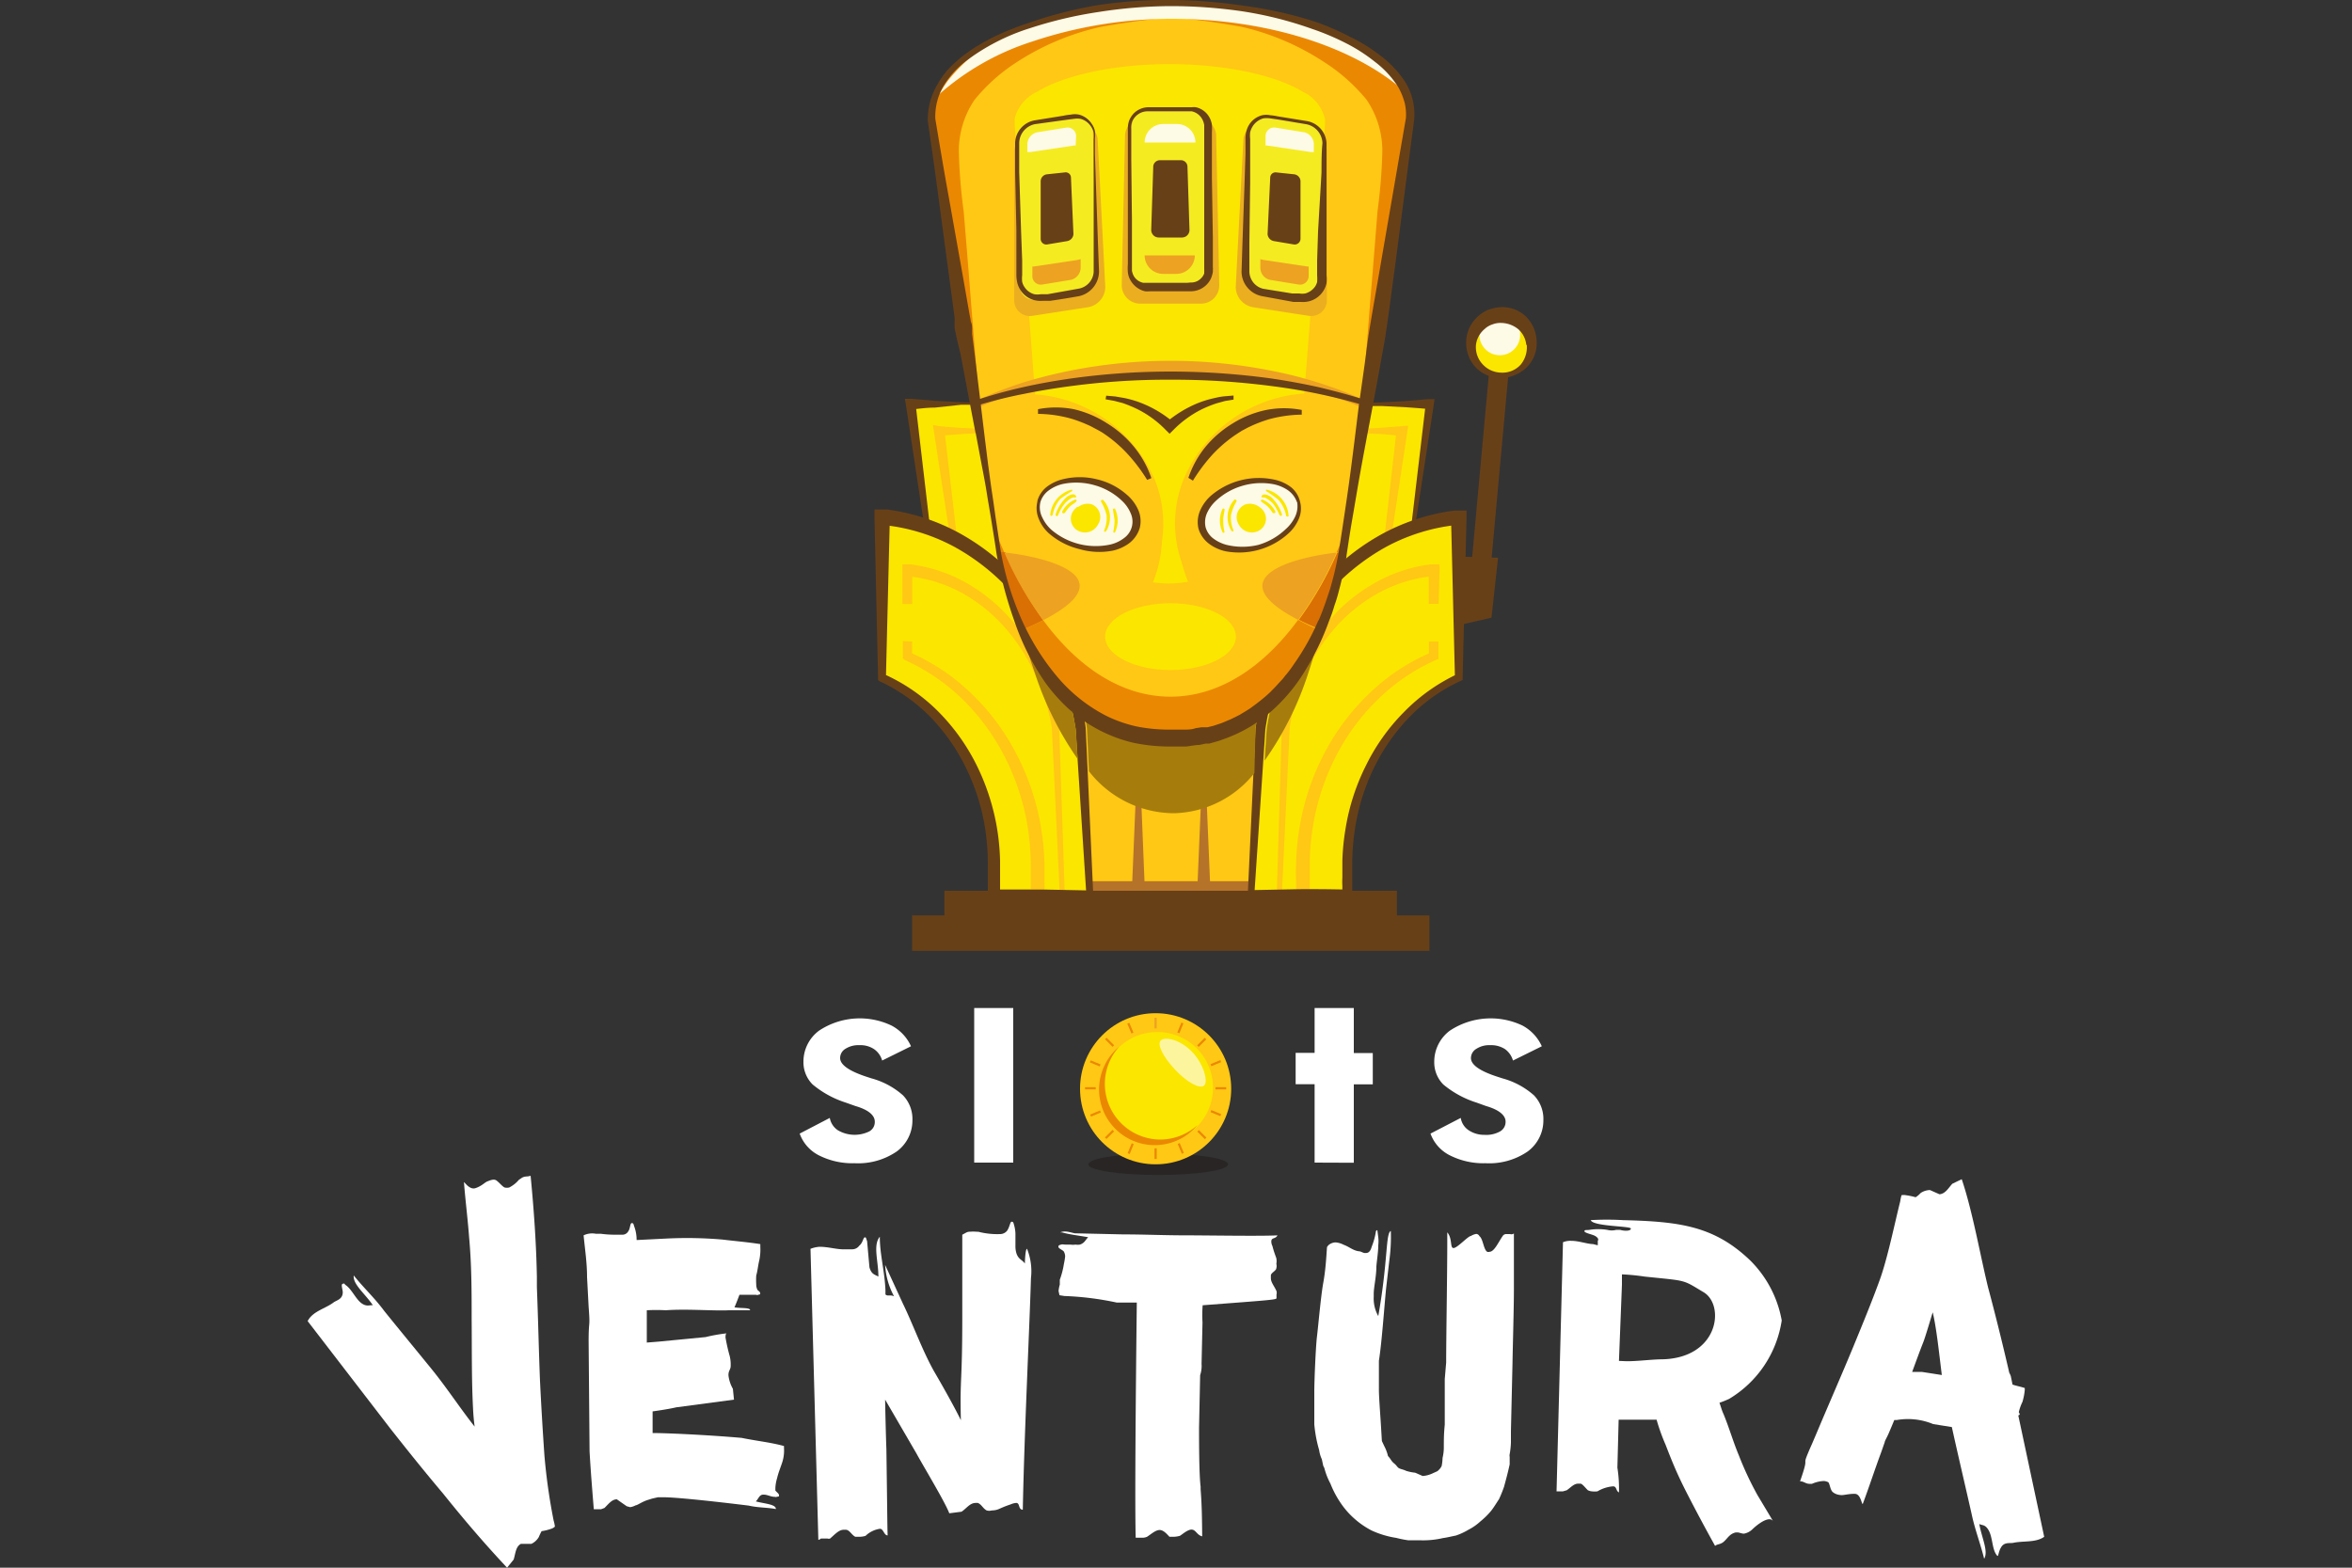 <svg xmlns="http://www.w3.org/2000/svg" viewBox="0 0 150 100"><rect x="0" y="0" width="150" height="100" fill="#333333" stroke="none"/><g id="Logo_Desktop"><g id="name"><path d="M33.84,75c.21,2.18.36,4.3.4,6.44l0,.67c.08,2,.12,4,.2,6,.08,1.59.17,3.14.28,4.72A37.59,37.59,0,0,0,35.31,97a2.36,2.36,0,0,1,.08.38.61.61,0,0,1-.24.14,3.2,3.2,0,0,1-.61.15,4.1,4.1,0,0,0-.18.38,1.1,1.1,0,0,1-.47.43l-.67,0c-.33.18-.34.6-.46,1l-.42.52c-1.45-1.54-2.81-3.14-4.1-4.75-1.15-1.36-2.28-2.77-3.35-4.13l-5.27-6.85c.33-.64,1.14-.79,1.68-1.21.21-.13.55-.2.56-.62,0-.2-.14-.51,0-.55s.08,0,.18.08c.38.25.65.89,1,1.15s.54.11.74.14c-.5-.74-1.29-1.34-1.22-1.9.63.79,1.33,1.43,1.95,2.27,1,1.24,2,2.45,3,3.68S29.3,89.77,30.27,91c-.05-.39-.08-.72-.1-1.12-.1-1.93-.07-3.79-.09-5.71,0-1.76,0-3.47-.16-5.22-.09-1.21-.24-2.36-.33-3.53,0-.09.33.5.73.37s.6-.37.76-.43.41-.18.58-.06.39.4.53.45a.64.64,0,0,0,.28,0,1.92,1.92,0,0,0,.62-.49l.15-.1C33.46,75,33.61,75.08,33.84,75Z" style="fill:#fff"/><path d="M50,92.24v.14a2.45,2.45,0,0,1-.1.86c-.12.38-.25.66-.34,1.05a2.56,2.56,0,0,0-.11.62l0,.17c.11.13.22.19.23.29s0,.08-.14.11-.07,0-.14,0c-.25,0-.47-.15-.73-.14s-.3.29-.47.43c.54.15,1.3.18,1.28.49-.58-.11-1.12-.08-1.73-.22-2.85-.35-4.94-.55-5.48-.53l-.32,0-.35.08-.29.09c-.38.12-.66.34-.77.34a1.12,1.12,0,0,1-.35.12l-.22-.06-.63-.44c-.32,0-.52.29-.79.55l-.21.08-.29,0c-.07,0-.15,0-.18,0-.1-1.23-.2-2.46-.27-3.69l-.06-7c0-1.51.11-.76,0-2.23l-.1-1.88c0-.93-.13-1.74-.22-2.67A1.26,1.26,0,0,1,38,78.7h.32a6.67,6.67,0,0,0,.86.06h.54a.43.43,0,0,0,.35-.22c.13-.18.11-.52.22-.52s.11.06.15.19a2.48,2.48,0,0,1,.16.89l2-.1a26.32,26.32,0,0,1,3.48.07c.82.1,1.58.16,2.41.29v.18a3.27,3.27,0,0,1-.06.82c-.09.38-.11.69-.2,1a4.45,4.45,0,0,0,0,.58.68.68,0,0,0,.05.27c0,.1.19.16.2.27s0,.07-.11.11-.1,0-.21,0h-1s-.23.62-.32.8c.41.08,1,0,1,.19H46.46c-.86.05-2.68-.1-4,0a10.62,10.62,0,0,0-1.21,0l0,2.06.75-.06L45,85.29a10.33,10.33,0,0,1,1.36-.24c-.07,0-.09.1-.09.27a11.5,11.5,0,0,0,.27,1.19,2.32,2.32,0,0,1,.06.44v.18c0,.24-.16.31-.14.62a2.26,2.26,0,0,0,.28.84l.07.69-3.68.49c-.54.13-1.51.26-1.51.26v.29l0,1.09c.82,0,3.38.11,5.68.31C48.27,91.92,49.13,92,50,92.24ZM46.43,85h0Z" style="fill:#fff"/><path d="M65.5,79.66a3.83,3.83,0,0,1,.25,1.87c-.09,3.12-.43,10-.52,14.77-.31,0-.16-.44-.43-.43a1.05,1.05,0,0,0-.34.09c-.81.27-.74.37-1.22.39a.59.59,0,0,1-.31,0c-.24-.12-.33-.39-.57-.48h-.14c-.37,0-.6.37-.9.56l-.78.1c-.24-.67-1.65-3-2.09-3.81l-2-3.44c0,.41.06,2.74.08,3.15.05,3.49.06,5.07.08,5.51-.24,0-.26-.43-.5-.42a1.67,1.67,0,0,0-.91.45,1.43,1.43,0,0,1-.41.06c-.1,0-.2,0-.24,0-.24-.12-.36-.43-.6-.45l-.14,0c-.31,0-.57.3-.87.56a.27.27,0,0,1-.17,0l-.37,0c-.11,0-.07.07-.21.08l-.5-18.56a1.91,1.91,0,0,1,.58-.13c.58,0,1.14.19,1.65.16l.45,0a.55.55,0,0,0,.43-.23c.23-.18.25-.52.35-.53s.08.07.15.24l.15,1.67c.12.44.33.46.57.59,0-1-.36-2,.09-2.54,0,1.13.31,2.18.36,3.41l0,.27c.14.14.31,0,.55.12a4.73,4.73,0,0,1-.57-2l1.14,2.48c.64,1.31,1.24,3,2,4.34.45.77,1.23,2.14,1.69,3.08-.07-2.92.1-2.2.09-7,0-1.61,0-3.19,0-4.83.24-.12.3-.19.47-.19a2.84,2.84,0,0,1,.45,0l.1,0a4.8,4.8,0,0,0,1.38.15.57.57,0,0,0,.47-.23c.16-.25.18-.56.28-.56s.11.06.15.2a2.42,2.42,0,0,1,.09.54v.79a1.56,1.56,0,0,0,.05.44c.12.44.4.46.55.7C65.38,80,65.43,79.66,65.5,79.66Z" style="fill:#fff"/><path d="M76.69,84.36,76.63,87a1.85,1.85,0,0,1-.09.72l-.07,3.35c0,.79,0,3,.1,3.76V95c.08,1,.09,1.89.1,3-.34-.08-.4-.42-.67-.43s-.66.36-.76.4a1.7,1.7,0,0,1-.42.06c-.1,0-.2,0-.23,0s-.3-.39-.58-.43-.59.26-.86.43a.77.77,0,0,1-.28.06h-.2c-.11,0-.21,0-.24,0-.06-2,0-9,.07-15l-1.27,0a19.1,19.1,0,0,0-3.35-.42l-.31-.05-.06-.27a2.21,2.21,0,0,1,.08-.41l0-.17v-.14a5.27,5.27,0,0,0,.26-1,4.57,4.57,0,0,0,.08-.48.63.63,0,0,0-.1-.34c-.13-.11-.33-.18-.33-.28s.07-.11.17-.14.17,0,.28,0l.31,0a1.14,1.14,0,0,0,.34,0,.74.74,0,0,0,.27,0c.31-.1.35-.3.53-.47-.69-.12-1.13-.16-1.68-.31l-.1,0c.31-.13.62,0,.93.06l3.08.07c1.34,0,2.61.06,4,.06s4.78.06,5.84,0c-.11.24-.38.13-.39.37a.62.62,0,0,0,.07.31c.09.38.25.76.25.79a1,1,0,0,1,0,.35.53.53,0,0,1,0,.27c0,.17-.35.3-.35.47v.17c0,.28.23.52.36.83a.39.39,0,0,1,0,.21v.24c0,.1-.53.13-4.71.45A8.56,8.56,0,0,0,76.69,84.36Z" style="fill:#fff"/><path d="M96.55,78.68l0,3.56c0,1.2-.07,3.54-.09,4.73l-.1,4.32,0,.72a5.18,5.18,0,0,1-.08.75.41.41,0,0,0,0,.17v.48c-.11.51-.22.92-.36,1.43a8.13,8.13,0,0,1-.32.79c-.18.27-.32.51-.5.74a4.91,4.91,0,0,1-.69.68,3.41,3.41,0,0,1-.76.53,4.09,4.09,0,0,1-.8.37c-.31.06-.58.13-.82.16a5.56,5.56,0,0,1-1.51.14h-.21l-.17,0h-.34a6.63,6.63,0,0,1-.75-.15,5.93,5.93,0,0,1-1.57-.47,5.38,5.38,0,0,1-1.15-.8,5.28,5.28,0,0,1-.91-1.08,6.09,6.09,0,0,1-.57-1.11,4.35,4.35,0,0,1-.39-1l-.07-.14-.09-.42a2,2,0,0,1-.17-.58,8.47,8.47,0,0,1-.31-1.65l0-2.09c0-.65.09-2.85.17-3.5s.25-2.6.4-3.42.19-1.57.24-2.29l.07-.1a.71.71,0,0,1,.48-.2,1.36,1.36,0,0,1,.51.15c.38.14.61.38,1,.42.1,0,.24.11.37.11s.31,0,.42-.4a4.53,4.53,0,0,0,.26-.92c0-.11.07-.14.1-.14l.06.45a2.19,2.19,0,0,1,0,.51c0,.41-.08.89-.12,1.34,0,.65-.16,1.29-.17,1.74v.21a2.28,2.28,0,0,0,.29,1.23c.63-3.55.46-5.27.8-5.43a11.08,11.08,0,0,1-.1,1.92l-.2,1.74c-.12,1.2-.27,3.43-.46,4.62,0,.41,0,.83,0,1.17v.68c0,.48.11,1.89.13,2.27l.06,1,.16.34a2.64,2.64,0,0,1,.23.62c.17.17.2.31.37.45s.17.18.27.28.31.11.51.21a2.71,2.71,0,0,0,.58.12l.48.21a1.71,1.71,0,0,0,.55-.13l.38-.17a.93.93,0,0,0,.28-.33A2.76,2.76,0,0,0,92,93a2.88,2.88,0,0,0,.08-.65c0-.47,0-.89.06-1.47l0-2.91.09-1.06c0-1.68.08-6.31.07-8.06v-.24c.34.39.16,1,.4,1s.93-.77,1.11-.77a.91.91,0,0,1,.34-.13.24.24,0,0,1,.2.14c.24.18.26.86.5,1a.2.2,0,0,0,.14,0c.31,0,.56-.6.84-1a.26.26,0,0,1,.24-.13c.1,0,.13,0,.24,0A.26.26,0,0,0,96.55,78.68Z" style="fill:#fff"/><path d="M112.09,95.38l1,1.67a.27.27,0,0,0-.24-.14c-.38,0-.94.49-1.11.66a1.06,1.06,0,0,1-.52.26c-.14,0-.31-.08-.41-.08l-.11,0c-.38.09-.49.33-.73.56s-.42.16-.59.3c-.62-1.12-1.18-2.16-1.8-3.37s-.94-2-1.36-3.09a12.52,12.52,0,0,1-.57-1.59c-.69,0-2.42,0-2.42,0l-.08,3.06a8.55,8.55,0,0,1,.1,1.58c-.21-.11-.13-.38-.37-.39a2.31,2.31,0,0,0-1,.32,1.51,1.51,0,0,1-.37,0,.69.69,0,0,1-.24-.07c-.13-.11-.33-.39-.46-.42l-.17,0c-.27,0-.48.26-.72.42l-.24.07-.3,0c-.07,0-.1,0-.11,0l.41-15.89a1.22,1.22,0,0,1,.52-.09c.5,0,1,.2,1.41.21h0s.35.1.29.06v-.27c.07-.1,0-.21-.17-.31s-.68-.19-.68-.3.11-.06.32-.09a3.65,3.65,0,0,1,1.13,0,1.14,1.14,0,0,0,.58,0h.24c.27.08.68.09.69-.08s-2.43-.13-2.56-.54a17.94,17.94,0,0,1,2.06,0c3.59.09,5.81.36,8.12,2.58a7.17,7.17,0,0,1,2,3.82,7.05,7.05,0,0,1-3.35,5,6.19,6.19,0,0,1-.62.25c.09.25.15.49.25.7.36.86.61,1.76,1,2.69A20.42,20.42,0,0,0,112.09,95.38Zm-8.35-8.55c.72,0,1.44-.1,2.13-.12,3.74,0,4.17-3.45,2.78-4.28s-1-.71-3.77-1a13.41,13.41,0,0,0-1.44-.14l0,.66-.19,4.86Z" style="fill:#fff"/><path d="M128.72,90.3a.18.18,0,0,1,.09-.06c0-.07-.05-.13-.06-.16a3,3,0,0,1,.23-.65,3.77,3.77,0,0,0,.15-.76v-.13c-.27-.09-.55-.14-.78-.22l-.11-.54h0a1.47,1.47,0,0,0-.1-.22l-.07-.31c-.39-1.67-.82-3.42-1.28-5.13-.49-2-1-4.91-1.68-6.9l-.6.29c-.25.27-.44.64-.82.67l-.61-.27a1.12,1.12,0,0,0-.59.19s-.15.17-.32.27a4.56,4.56,0,0,0-.62-.13.77.77,0,0,0-.28,0,2.6,2.6,0,0,0-.08.38c-.36,1.44-.81,3.64-1.3,5s-1.13,2.91-1.73,4.37c-.75,1.81-1.53,3.58-2.32,5.46l-.26.61c-.86,1.94-.06.38-.78,2.43.24,0,.34.15.58.16l.18,0a2.11,2.11,0,0,1,.76-.18.74.74,0,0,1,.28.08c.1.1.12.49.29.63s.37.18.54.19.49-.09.87-.08.43.71.5.64c.41-1.09.76-2.18,1.18-3.31l.22-.63c0-.08.12-.25.27-.6s.23-.54.34-.81l.16,0a4.21,4.21,0,0,1,2.32.26l1.19.19c.4,1.82,1,4.37,1.26,5.54.21,1,.56,1.88.8,2.86.29-.47-.16-1.35-.31-2.22.17.11.38,0,.61.43s.21,1.08.44,1.47c.06.1.1.14.13.14s.08-.34.19-.51c.19-.38.53-.29.77-.32.66-.15,1.45,0,2-.39Zm-6.16-2.79-.61,0c.24-.65.47-1.29.7-1.87.15-.38.49-1.55.61-1.93.24,1,.4,2.55.58,4Z" style="fill:#fff"/></g><g id="headline"><path d="M51,72.31l1.92-1a1.2,1.2,0,0,0,.52.79,2.12,2.12,0,0,0,2,.07.68.68,0,0,0,.35-.62c0-.41-.41-.76-1.24-1l-.62-.22a6.29,6.29,0,0,1-2.1-1.15,2,2,0,0,1-.59-1.44,2.46,2.46,0,0,1,1-2,4.7,4.7,0,0,1,4.62-.32,2.78,2.78,0,0,1,1.24,1.32l-1.84.91a1.32,1.32,0,0,0-.52-.73,1.56,1.56,0,0,0-.92-.25,1.54,1.54,0,0,0-.9.23.68.68,0,0,0-.34.59c0,.43.57.83,1.7,1.2l.31.1a5,5,0,0,1,2,1.08,2.17,2.17,0,0,1,.6,1.58,2.45,2.45,0,0,1-1,2,4.35,4.35,0,0,1-2.68.75,4.74,4.74,0,0,1-2.28-.5A2.5,2.5,0,0,1,51,72.31Z" style="fill:#fff"/><path d="M62.13,74.16V64.3h2.49v9.86Z" style="fill:#fff"/><path d="M83.84,74.16v-5H82.63v-2h1.21V64.3h2.5v2.87h1.21v2H86.34v5Z" style="fill:#fff"/><path d="M91.23,72.31l1.93-1a1.16,1.16,0,0,0,.51.79,1.78,1.78,0,0,0,1,.29,1.81,1.81,0,0,0,1-.22.7.7,0,0,0,.35-.62c0-.41-.42-.76-1.25-1l-.61-.22a6.25,6.25,0,0,1-2.11-1.15,2,2,0,0,1-.58-1.44,2.47,2.47,0,0,1,1-2,4.72,4.72,0,0,1,4.63-.32,2.81,2.81,0,0,1,1.23,1.32l-1.84.91a1.35,1.35,0,0,0-.51-.73,1.61,1.61,0,0,0-.93-.25,1.51,1.51,0,0,0-.89.23.69.69,0,0,0-.35.59q0,.65,1.71,1.2l.31.1a5,5,0,0,1,2,1.08,2.17,2.17,0,0,1,.6,1.58,2.46,2.46,0,0,1-1,2,4.33,4.33,0,0,1-2.68.75,4.74,4.74,0,0,1-2.28-.5A2.5,2.5,0,0,1,91.23,72.31Z" style="fill:#fff"/><path d="M69.41,74.27c0,.38,2,.68,4.46.68s4.45-.3,4.45-.68-2-.69-4.45-.69S69.41,73.89,69.41,74.27Z" style="fill:#292525"/><circle cx="73.7" cy="69.45" r="4.82" style="fill:#ffc814"/><path d="M77.36,69.38a3.55,3.55,0,1,1-3.55-3.55A3.55,3.55,0,0,1,77.36,69.38Z" style="fill:#fbe600"/><path d="M74,72.69a3.55,3.55,0,0,1-2.63-5.92,3.55,3.55,0,1,0,5,5A3.57,3.57,0,0,1,74,72.69Z" style="fill:#eb8802"/><rect x="73.63" y="64.92" width="0.14" height="0.68" style="fill:#eda222"/><rect x="73.63" y="73.25" width="0.14" height="0.68" style="fill:#eb8802"/><rect x="77.52" y="69.35" width="0.68" height="0.14" style="fill:#eb8802"/><rect x="69.2" y="69.35" width="0.68" height="0.14" style="fill:#eb8802"/><rect x="76.3" y="66.41" width="0.68" height="0.14" transform="translate(-24.56 73.69) rotate(-45.01)" style="fill:#eb8802"/><rect x="70.42" y="72.3" width="0.68" height="0.14" transform="translate(-30.45 71.26) rotate(-45.02)" style="fill:#eb8802"/><rect x="76.57" y="72.03" width="0.14" height="0.68" transform="translate(-28.72 75.32) rotate(-44.96)" style="fill:#eb8802"/><rect x="70.69" y="66.14" width="0.14" height="0.68" transform="translate(-26.28 69.46) rotate(-44.97)" style="fill:#eb8802"/><rect x="74.94" y="65.5" width="0.68" height="0.14" transform="translate(-13.96 110.32) rotate(-67.69)" style="fill:#eb8802"/><rect x="71.78" y="73.2" width="0.68" height="0.14" transform="translate(-23.06 112.16) rotate(-67.68)" style="fill:#eb8802"/><rect x="77.48" y="70.66" width="0.14" height="0.68" transform="translate(-17.59 115.78) rotate(-67.68)" style="fill:#eb8802"/><rect x="69.78" y="67.5" width="0.14" height="0.68" transform="translate(-19.43 106.7) rotate(-67.69)" style="fill:#eb8802"/><rect x="77.2" y="67.75" width="0.68" height="0.14" transform="translate(-20.17 35.19) rotate(-22.71)" style="fill:#eb8802"/><rect x="69.52" y="70.96" width="0.68" height="0.14" transform="translate(-21.98 32.43) rotate(-22.68)" style="fill:#eb8802"/><rect x="75.24" y="72.92" width="0.14" height="0.68" transform="translate(-22.43 34.7) rotate(-22.68)" style="fill:#eb8802"/><rect x="72.02" y="65.24" width="0.14" height="0.68" transform="translate(-19.7 32.84) rotate(-22.66)" style="fill:#eb8802"/><path d="M76,67.07c.77.78,1.06,1.92.8,2.17s-1.08-.18-1.85-1-1.18-1.62-.92-1.87S75.24,66.29,76,67.07Z" style="fill:#fff;opacity:0.62"/></g><g id="Slot"><g id="slot-2" data-name="slot"><rect x="67.19" y="35" width="14.84" height="22.09" style="fill:#ffc814"/><polygon points="72.19 56.71 72.45 50.48 72.76 50.48 73.01 56.71 72.19 56.71" style="fill:#b5732a"/><polygon points="76.36 56.71 76.62 50.48 76.93 50.48 77.19 56.71 76.36 56.71" style="fill:#b5732a"/><path d="M82.53,57.21H66.7V34.13H82.53Zm-14.84-1H81.54V35.12H67.69Z" style="fill:#b5732a"/><path d="M83.63,37.73h.64a13.82,13.82,0,0,1,5.92-4.11l1.06-7.85H85L83.74,36.44h0C83.72,36.88,83.68,37.31,83.63,37.73Z" style="fill:#fbe600"/><path d="M83.66,37.7h.61l0,0a14.07,14.07,0,0,1,2.65-2.52,13.29,13.29,0,0,1,3.23-1.75L90,33.6l.93-7.87.33.38c-.52-.06-1-.09-1.56-.13l-1.56-.08-1.56,0c-.52,0-1,0-1.56,0l0,0c-.12.89-.22,1.78-.33,2.66l-.33,2.67c-.21,1.78-.43,3.56-.63,5.34v0h0l0,0c0,.22,0,.43,0,.65l0,.32,0,.16v.08A.09.09,0,0,1,83.66,37.7Zm-.06,0v-.19l0-.16,0-.32c0-.21,0-.42,0-.64v0h0l0,0c.22-1.78.43-3.56.64-5.33l.32-2.67c.1-.89.21-1.78.3-2.67v0h0l1.56,0,1.56-.05,1.56-.08,1.56-.13.39,0-.06.42-1.2,7.83v.12l-.12,0A13,13,0,0,0,87,35.38a14.35,14.35,0,0,0-2.73,2.37v0h0Z" style="fill:#684018"/><path d="M89.43,27.18l-1.56.12-1.56.08-1.55.06-1.36,0,0,.1,1.33,0,1.55.06,1.56.08c.4,0,.79.06,1.19.09L88.2,35.1a1.88,1.88,0,0,1,.24.18l.12.12h0l1.19-7.84.06-.41Z" style="fill:#ffc814"/><path d="M86,57a14.43,14.43,0,0,1-.1-1.75c0-5.47,3-10.15,7.16-12V33h-.23a12.16,12.16,0,0,0-2.62.6,13.82,13.82,0,0,0-5.92,4.11,17,17,0,0,0-3.88,8.76l-.18,3.12L79.8,57Z" style="fill:#fbe600"/><path d="M91.45,36h-.21a9.65,9.65,0,0,0-3.59,1.2,10.81,10.81,0,0,0-2.9,2.4,12.55,12.55,0,0,0-2,3.17,13.28,13.28,0,0,0-1,3.6h0L81.43,56.9h.33l.49-10.47a13.22,13.22,0,0,1,1-3.44,11.9,11.9,0,0,1,1.95-3A10.34,10.34,0,0,1,88,37.78a9.09,9.09,0,0,1,3.12-1l0,1.74h.63l.06-2.14V36Z" style="fill:#ffc814"/><path d="M91.13,40.92l0,.76a13,13,0,0,0-3.86,2.61,14.56,14.56,0,0,0-2.86,3.86,15.44,15.44,0,0,0-1.51,4.52,15.86,15.86,0,0,0-.24,2.38,11.81,11.81,0,0,0,0,1.19l0,.49h.87c0-.18,0-.35,0-.53,0-.38,0-.76,0-1.14a15.54,15.54,0,0,1,.19-2.26,15.14,15.14,0,0,1,1.37-4.34,13.84,13.84,0,0,1,2.67-3.73,12.6,12.6,0,0,1,3.81-2.63h0l.17-.07v-.18l0-.93Z" style="fill:#ffc814"/><path d="M85.7,56.74a.18.18,0,0,0-.09.1s0,.11,0,.06v-.13l0-.26a4.71,4.71,0,0,1,0-.53c0-.35,0-.71,0-1.06a14.79,14.79,0,0,1,.21-2.1,13.85,13.85,0,0,1,1.3-4,12.87,12.87,0,0,1,2.44-3.42A11.66,11.66,0,0,1,92.94,43h0l-.15.23L92.54,33l.5.49h-.17a12.19,12.19,0,0,0-4.5,1.41,14,14,0,0,0-3.71,3,16.1,16.1,0,0,0-2.6,4,17.4,17.4,0,0,0-1.36,4.62v0L80,57h0l-.22-.22,3-.06C83.75,56.71,84.72,56.72,85.7,56.74Zm.57.5c-1.09,0-2.17,0-3.26,0l-3.21,0h-.22V57h0l.49-10.51h0a18.41,18.41,0,0,1,1.32-4.83,17,17,0,0,1,2.66-4.26,14.69,14.69,0,0,1,3.88-3.22,13.22,13.22,0,0,1,4.81-1.61h.79V33l-.25,10.22v.15l-.14.07h0a10.81,10.81,0,0,0-3.27,2.32,12.64,12.64,0,0,0-2.29,3.31,13.55,13.55,0,0,0-1.17,3.84,15,15,0,0,0-.17,2c0,.33,0,.67,0,1,0,.17,0,.34,0,.51l0,.25v.12a.53.53,0,0,1,0,.19A.69.69,0,0,1,86.27,57.24Z" style="fill:#684018"/><path d="M65.68,37.73H65a13.88,13.88,0,0,0-5.92-4.11l-1.06-7.85h6.23l1.28,10.67h0C65.59,36.88,65.63,37.31,65.68,37.73Z" style="fill:#fbe600"/><path d="M65.7,37.75l-.66,0h0v0a14.66,14.66,0,0,0-2.73-2.37,13.05,13.05,0,0,0-3.23-1.57l-.11,0,0-.12-1.19-7.83-.07-.42.4,0,1.56.13,1.55.08,1.56.05,1.56,0h0v0c.09.89.2,1.78.3,2.67L65,31.11c.21,1.77.42,3.55.65,5.33l0,0h0v0c0,.22,0,.43,0,.64l0,.32v.25A.17.17,0,0,1,65.7,37.75Zm0,0s0,0,0-.05v-.24l0-.32c0-.22,0-.43,0-.65l0,0h0v0l-.63-5.34-.33-2.67-.33-2.66,0,0c-.52,0-1,0-1.56,0l-1.56,0L59.62,26c-.52,0-1,.07-1.56.13l.33-.38.92,7.87-.13-.16a12.94,12.94,0,0,1,3.23,1.75,14.07,14.07,0,0,1,2.65,2.52l0,0Z" style="fill:#684018"/><path d="M59.88,27.18c.51.05,1,.09,1.55.12l1.56.08c.52,0,1,0,1.56.06l1.35,0s0,.07,0,.1l-1.33,0c-.52,0-1,0-1.56.06l-1.56.08-1.18.09.85,7.29a1.3,1.3,0,0,0-.23.18l-.13.12h0l-1.2-7.84-.06-.41Z" style="fill:#ffc814"/><path d="M63.32,57a14.42,14.42,0,0,0,.11-1.75c0-5.47-3-10.15-7.16-12V33h.23a12.3,12.3,0,0,1,2.62.6A13.88,13.88,0,0,1,65,37.73a17.07,17.07,0,0,1,3.88,8.76l.17,3.12L69.5,57Z" style="fill:#fbe600"/><path d="M57.86,36h.21a9.71,9.71,0,0,1,3.59,1.2,10.92,10.92,0,0,1,2.89,2.4,12.58,12.58,0,0,1,2,3.17,13.63,13.63,0,0,1,1,3.6h0l.35,10.51h-.32l-.5-10.47A12.84,12.84,0,0,0,66,43a11.87,11.87,0,0,0-1.94-3,10.38,10.38,0,0,0-2.77-2.21,9.11,9.11,0,0,0-3.11-1l0,1.74h-.63l0-2.14V36Z" style="fill:#ffc814"/><path d="M58.17,40.92l0,.76A13.07,13.07,0,0,1,62,44.29a14.52,14.52,0,0,1,2.85,3.86,15.46,15.46,0,0,1,1.52,4.52,15.86,15.86,0,0,1,.24,2.38c0,.39,0,.79,0,1.19a4,4,0,0,1,0,.49h-.87c0-.18,0-.35,0-.53q0-.57,0-1.14a17.08,17.08,0,0,0-.19-2.26,15.16,15.16,0,0,0-1.38-4.34,14,14,0,0,0-2.66-3.73,12.73,12.73,0,0,0-3.81-2.63h0L57.58,42v-.18l0-.93Z" style="fill:#ffc814"/><path d="M63,57.24A.52.52,0,0,1,63,57a1.05,1.05,0,0,1,0-.19l0-.12,0-.25c0-.17,0-.34,0-.51,0-.33,0-.67,0-1a15,15,0,0,0-.16-2,13.57,13.57,0,0,0-1.18-3.84,12.6,12.6,0,0,0-2.28-3.31,11.07,11.07,0,0,0-3.27-2.32h0L56,43.39v-.15L55.77,33v-.5h.79a13.1,13.1,0,0,1,4.81,1.61,14.73,14.73,0,0,1,3.89,3.22,16.69,16.69,0,0,1,2.65,4.26,18.05,18.05,0,0,1,1.33,4.83h0L69.72,57h0v.22H69.5l-3.21,0C65.21,57.27,64.12,57.26,63,57.24Zm.56-.5c1,0,2,0,2.93,0l3,.06-.21.22h0l-.68-10.49v0a17.78,17.78,0,0,0-1.36-4.62,15.86,15.86,0,0,0-2.61-4,14,14,0,0,0-3.71-3,12.14,12.14,0,0,0-4.49-1.41h-.17l.49-.49-.25,10.22L56.37,43h0a11.49,11.49,0,0,1,3.46,2.38,13.13,13.13,0,0,1,2.45,3.42,14.49,14.49,0,0,1,1.3,4,14.78,14.78,0,0,1,.2,2.1c0,.35,0,.71,0,1.06l0,.53,0,.26v.13c0,.05,0,0,0-.06A.24.24,0,0,0,63.6,56.74Z" style="fill:#684018"/><path d="M68.61,46.51l.12,1.91A20.86,20.86,0,0,1,66,42.93c-.35-1-.67-2.07-1-3.19-.16-.62-.3-1.25-.44-1.9l0,0a15.86,15.86,0,0,1,2.61,4A17.64,17.64,0,0,1,68.61,46.51Z" style="fill:#a67d0c"/><path d="M81,42.62a18.14,18.14,0,0,0-.93,3.83v0L80,49.31a6.75,6.75,0,0,1-5,2.56.22.22,0,0,1-.08,0h-.26a6.9,6.9,0,0,1-5.21-2.67l-.13-2.73v0a17.82,17.82,0,0,0-.93-3.81c1.89,3,4.06,4.7,6.35,4.7S79.11,45.63,81,42.62Z" style="fill:#a67d0c"/><path d="M84.66,37.89l.07-.08-.12.59,0,.16c-.06.25-.11.48-.17.72h0a37,37,0,0,1-1,3.64,20.48,20.48,0,0,1-2.79,5.6l.13-2a17.27,17.27,0,0,1,1.36-4.6A16.1,16.1,0,0,1,84.66,37.89Z" style="fill:#a67d0c"/><path d="M81.4,41.62c-.14.33-.27.66-.39,1a29.27,29.27,0,0,0,2-3.89A17,17,0,0,0,81.4,41.62Z" style="fill:#684018"/><path d="M67.9,41.62a17.18,17.18,0,0,0-1.65-3,28.29,28.29,0,0,0,2,4C68.18,42.3,68.05,42,67.9,41.62Z" style="fill:#684018"/><path d="M89.94,7.29a2.71,2.71,0,0,1,0,.29L89.86,8,87.13,25.65v.07l-1.53,9.71h0a26.53,26.53,0,0,1-1.12,4,13.28,13.28,0,0,1-3.89,5.77,9.34,9.34,0,0,1-5.93,2h0c-4.62,0-7.9-2.72-9.81-7.77a25.26,25.26,0,0,1-1.12-4h0l-1.53-9.71v-.07L59.45,8l-.07-.46a2.64,2.64,0,0,1,0-.29,4.56,4.56,0,0,1,1.91-3.42A12.39,12.39,0,0,1,64.51,2a19.3,19.3,0,0,1,2.26-.77,29.73,29.73,0,0,1,7.88-1h0c5.2,0,9.78,1.22,12.54,3.05a9.83,9.83,0,0,1,.85.62,6.18,6.18,0,0,1,1.44,1.69c.06.12.12.24.17.36A3.48,3.48,0,0,1,89.94,7.29Z" style="fill:#ffc814"/><path d="M86.94,9.1l-.08,1L85.46,27.3H63.85l-1.4-17.23-.08-1a3.25,3.25,0,0,1,1.31-2H85.62A3.27,3.27,0,0,1,86.94,9.1Z" style="fill:#ffc814"/><path d="M86.92,9.41a2.05,2.05,0,0,1-.1.65c-.78,2.47-5.93,4.38-12.17,4.38s-11.38-1.91-12.16-4.38a2.06,2.06,0,0,1-.11-.65,1.63,1.63,0,0,1,0-.31,3.23,3.23,0,0,1,1.31-2c2-1.63,6.16-2.75,10.93-2.75S83.56,5.5,85.59,7.13a3.28,3.28,0,0,1,1.31,2C86.91,9.2,86.92,9.31,86.92,9.41Z" style="fill:#ffc814"/><path d="M83.1,5.86C81.36,4.8,78.19,4.1,74.61,4.09h0c-3.58,0-6.74.71-8.48,1.77a2.58,2.58,0,0,0-1.42,1.71s0,.1,0,.15l0,.24.78,10.22v.05L66,25h0a18.28,18.28,0,0,0,.64,3.07c1.29,4.19,4,6.58,7.93,6.59h0c4,0,6.65-2.4,7.93-6.58A18.6,18.6,0,0,0,83.19,25h0l.53-6.8v0L84.5,8l0-.24a.76.76,0,0,0,0-.15A2.54,2.54,0,0,0,83.1,5.86Z" style="fill:#fbe600"/><path d="M89.92,7.6c-.06.35-.12.74-.18,1.15l-.16-.16L87,24.13l.39-4.94q.24-2.85.46-5.7a34.91,34.91,0,0,0,.31-3.82,5.81,5.81,0,0,0-1-3.3A11.44,11.44,0,0,0,84.51,4a16.22,16.22,0,0,0-5.15-2.25c-.38-.1-4.68-.8-4.68-.55v-1C80.43.23,85.43,1.71,88,3.89A4.36,4.36,0,0,1,89.92,7.6Z" style="fill:#eb8802"/><path d="M59.39,7.6c0,.35.11.74.17,1.15l.17-.16,2.59,15.54-.4-4.94q-.22-2.85-.46-5.7a34.91,34.91,0,0,1-.31-3.82,5.82,5.82,0,0,1,1-3.3A11.39,11.39,0,0,1,64.79,4,16.28,16.28,0,0,1,70,1.76c.37-.1,4.68-.8,4.68-.55v-1c-5.76,0-10.76,1.5-13.35,3.68A4.33,4.33,0,0,0,59.39,7.6Z" style="fill:#eb8802"/><ellipse cx="74.54" cy="38.78" rx="7.3" ry="7.8" style="fill:#ffc814"/><ellipse cx="74.54" cy="29.42" rx="7.3" ry="7.8" style="fill:#fbe600"/><path d="M86.8,27.73c-.48,3.05-.91,5.78-1.21,7.7h0a20.39,20.39,0,0,1-2.23,6.34,6.17,6.17,0,0,1-.87,0A7.55,7.55,0,0,1,75.2,34a7.55,7.55,0,0,1,7.29-7.8A6.94,6.94,0,0,1,86.8,27.73Z" style="fill:#ffc814"/><path d="M87.1,25.74h0q-.16.87-.3,1.71l-1.21,6.87h0c-.07.3-.13.6-.21.9a17.69,17.69,0,0,1-1,2.79h0c-.45.52-.92,1-1.41,1.48a19.07,19.07,0,0,1-1.62,1.38,8.48,8.48,0,0,1-1-.25,7.54,7.54,0,0,1-4.84-10.11,9,9,0,0,1,11-5C86.74,25.6,86.92,25.67,87.1,25.74Z" style="fill:#ffc814"/><path d="M68.78,40.64c-.32.1-.64.18-1,.25A19.73,19.73,0,0,1,65,38.27a18,18,0,0,1-1.29-3.94h0c-.11-.6-.23-1.3-.37-2.06-.25-1.41-.53-3-.84-4.82h0c-.1-.57-.2-1.15-.31-1.74.15-.05.29-.11.44-.15a9,9,0,0,1,11,5A7.54,7.54,0,0,1,68.78,40.64Z" style="fill:#ffc814"/><path d="M70.55,25.24l.58.05.58.1a6.65,6.65,0,0,1,1.13.34,7.24,7.24,0,0,1,2,1.21h-.46a7.51,7.51,0,0,1,2-1.22,6.65,6.65,0,0,1,1.13-.34,3.91,3.91,0,0,1,.58-.1l.58-.05,0,.26-.55.09-.54.15a7.62,7.62,0,0,0-1,.41,6.81,6.81,0,0,0-1.76,1.3l-.23.23-.23-.23h0a6.68,6.68,0,0,0-1.76-1.31,8.54,8.54,0,0,0-1-.42l-.54-.14-.55-.1Z" style="fill:#684018"/><path d="M74.1,34a7.56,7.56,0,0,1-7.3,7.8,6.11,6.11,0,0,1-.86,0,20.38,20.38,0,0,1-2.22-6.34h0c-.31-1.94-.74-4.66-1.21-7.71h0a6.94,6.94,0,0,1,4.29-1.49A7.56,7.56,0,0,1,74.1,34Z" style="fill:#ffc814"/><ellipse cx="79.73" cy="32.8" rx="3.19" ry="2.11" transform="translate(-5.76 21.67) rotate(-14.94)" style="fill:#fdfae6"/><path d="M82.91,32a1.66,1.66,0,0,1-.08,1.1,2.61,2.61,0,0,1-.63.9,4.68,4.68,0,0,1-4.06,1.16,2.75,2.75,0,0,1-1-.45,1.89,1.89,0,0,1-.71-1,1.86,1.86,0,0,1,.13-1.19,2.69,2.69,0,0,1,.68-.91,4.7,4.7,0,0,1,4.1-1,2.66,2.66,0,0,1,1,.47A1.67,1.67,0,0,1,82.91,32Zm-.19.05a1.57,1.57,0,0,0-.57-.77,2.51,2.51,0,0,0-.92-.39,4.24,4.24,0,0,0-2,.1,4.17,4.17,0,0,0-1.73,1,2.43,2.43,0,0,0-.54.78,1.45,1.45,0,0,0-.07.87,1.37,1.37,0,0,0,.49.71,2.44,2.44,0,0,0,.86.41,4.32,4.32,0,0,0,2,0A4.25,4.25,0,0,0,82,33.75a2.48,2.48,0,0,0,.6-.8A1.55,1.55,0,0,0,82.72,32Z" style="fill:#684018"/><ellipse cx="69.35" cy="32.8" rx="2.11" ry="3.19" transform="translate(19.77 91.34) rotate(-75.06)" style="fill:#fdfae6"/><path d="M66.36,32a1.41,1.41,0,0,0,.11,1,2.45,2.45,0,0,0,.59.8,4.37,4.37,0,0,0,3.77.93,2.29,2.29,0,0,0,.86-.41,1.29,1.29,0,0,0,.42-1.58,2.28,2.28,0,0,0-.54-.78,4.11,4.11,0,0,0-1.73-1,4.24,4.24,0,0,0-2-.1,2.4,2.4,0,0,0-.91.39A1.46,1.46,0,0,0,66.36,32Zm-.2-.05a1.72,1.72,0,0,1,.62-.91,2.73,2.73,0,0,1,1-.47,4.51,4.51,0,0,1,2.16,0,4.4,4.4,0,0,1,1.94,1,2.71,2.71,0,0,1,.69.91,1.79,1.79,0,0,1,.12,1.19,1.93,1.93,0,0,1-.7,1,2.79,2.79,0,0,1-1,.45,4.54,4.54,0,0,1-2.17-.1A4.6,4.6,0,0,1,66.87,34a2.46,2.46,0,0,1-.62-.9A1.73,1.73,0,0,1,66.16,32Z" style="fill:#684018"/><ellipse cx="74.65" cy="40.61" rx="4.17" ry="2.13" style="fill:#fbe600"/><path d="M75.79,30.48a6.34,6.34,0,0,1,1.11-2A6.9,6.9,0,0,1,78.63,27a6.56,6.56,0,0,1,2.13-.85,5.93,5.93,0,0,1,2.26,0l0,.3a8.27,8.27,0,0,0-2.11.3,9.1,9.1,0,0,0-1,.37c-.15.07-.31.14-.47.23l-.23.12-.22.14a8.68,8.68,0,0,0-1.62,1.34,11,11,0,0,0-1.29,1.71Z" style="fill:#684018"/><path d="M73.16,30.61a11,11,0,0,0-1.3-1.71,8.62,8.62,0,0,0-1.61-1.34L70,27.42l-.23-.12a4.09,4.09,0,0,0-.47-.23,8.38,8.38,0,0,0-1-.37,8.13,8.13,0,0,0-2.1-.3l0-.3a6,6,0,0,1,2.27,0A6.65,6.65,0,0,1,70.6,27a6.86,6.86,0,0,1,1.72,1.5,6.34,6.34,0,0,1,1.11,2Z" style="fill:#684018"/><path d="M76.58,19.37H72.72a1.18,1.18,0,0,1-1.18-1.19l.21-9.59a1.1,1.1,0,0,1,1.13-1h3.55a1.1,1.1,0,0,1,1.13,1l.2,9.59A1.17,1.17,0,0,1,76.58,19.37Z" style="fill:#ebae20"/><rect x="72.16" y="6.98" width="4.96" height="11.33" rx="1.18" style="fill:#f5eb21"/><path d="M76.24,9.09v0H73v0a1.18,1.18,0,0,1,1.17-1.18h.86A1.18,1.18,0,0,1,76.24,9.09Z" style="fill:#fdfae6"/><path d="M73,16.29v0h3.2v0a1.18,1.18,0,0,1-1.17,1.18h-.86A1.18,1.18,0,0,1,73,16.29Z" style="fill:#eda222"/><path d="M75.94,18.58c-.63,0-1.27,0-1.9,0h-.72a1.53,1.53,0,0,1-.3,0,1.45,1.45,0,0,1-.91-.68,1.28,1.28,0,0,1-.18-.54,3,3,0,0,1,0-.51v-1l0-1.91,0-3.81,0-1.91a1.53,1.53,0,0,1,.08-.52,1.48,1.48,0,0,1,.28-.45,1.34,1.34,0,0,1,1-.41H76a1.24,1.24,0,0,1,.27,0,1.31,1.31,0,0,1,.84.61,1.43,1.43,0,0,1,.18.5,4.09,4.09,0,0,1,0,.49v1l0,1.91.06,3.81,0,1.91a.28.28,0,0,1,0,.13.76.76,0,0,1,0,.15,2.15,2.15,0,0,1-.07.28,1.34,1.34,0,0,1-.3.5A1.42,1.42,0,0,1,75.94,18.58Zm0-.56a.86.86,0,0,0,.66-.27.79.79,0,0,0,.2-.31l0-.09a.29.29,0,0,0,0-.09.28.28,0,0,0,0-.09v-.11l0-1.91,0-3.81,0-1.91v-1c0-.15,0-.32,0-.45a1.12,1.12,0,0,0-.14-.4,1,1,0,0,0-.66-.48l-.21,0h-.71c-.64,0-1.28,0-1.91,0a1.06,1.06,0,0,0-.75.33,1,1,0,0,0-.28.78v1.91l.05,3.81,0,1.91v1c0,.15,0,.33,0,.44a1.14,1.14,0,0,0,.13.35.92.92,0,0,0,.59.41l.18,0h2.62Z" style="fill:#684018"/><path d="M75.38,15.15H73.9a.48.48,0,0,1-.48-.49l.13-4.06a.43.43,0,0,1,.45-.38h1.28a.42.42,0,0,1,.45.38l.13,4.06A.48.48,0,0,1,75.38,15.15Z" style="fill:#684018"/><path d="M69.37,19.6l-3.49.54a1,1,0,0,1-1.2-1V9.6a1.21,1.21,0,0,1,1.08-1.09l3.13-.43A.89.89,0,0,1,70,8.85l.49,9.45A1.32,1.32,0,0,1,69.37,19.6Z" style="fill:#ebae20"/><path d="M69.19,18.59l-3.13.51a.84.84,0,0,1-1-.84l-.22-9.52a.9.9,0,0,1,.73-.88l3.13-.51a.85.85,0,0,1,1,.84l.22,9.52A.9.9,0,0,1,69.19,18.59Z" style="fill:#f5eb21"/><path d="M68.82,18.89c-.61.11-1.23.21-1.85.3l-.23,0-.12,0h-.13a1.71,1.71,0,0,1-.55-.05,1.46,1.46,0,0,1-.86-.64,1.48,1.48,0,0,1-.21-.5,2.32,2.32,0,0,1-.05-.51v-.93l0-1.88L64.74,11l0-1.88a1.51,1.51,0,0,1,1.23-1.44l1.86-.3a3.31,3.31,0,0,1,.47-.07,1.26,1.26,0,0,1,.51,0,1.36,1.36,0,0,1,.81.58,1.33,1.33,0,0,1,.21.47,2.07,2.07,0,0,1,0,.49l0,.94.06,1.88.13,3.75.07,1.88A1.62,1.62,0,0,1,68.82,18.89Zm-.07-.47a1.16,1.16,0,0,0,1-1.08l0-1.87,0-3.76,0-1.87V8.9a2.06,2.06,0,0,0,0-.44,1.13,1.13,0,0,0-.17-.39,1.15,1.15,0,0,0-.67-.49,1.46,1.46,0,0,0-.42,0l-.46.06L66,7.92a1.25,1.25,0,0,0-1,1.2c0,.61,0,1.25,0,1.87l.12,3.75.07,1.88,0,.93a1.85,1.85,0,0,0,0,.43,1,1,0,0,0,.16.35,1.07,1.07,0,0,0,.62.44,1.29,1.29,0,0,0,.39,0l.1,0,.11,0,.23,0Z" style="fill:#684018"/><path d="M68.06,15.38l-1.26.21a.36.36,0,0,1-.43-.36V11.54a.45.45,0,0,1,.39-.42L67.89,11a.34.34,0,0,1,.41.3l.16,3.64A.49.49,0,0,1,68.06,15.38Z" style="fill:#684018"/><path d="M68.6,9.28h-.09l-2.8.42-.19,0V9.22a.8.8,0,0,1,.62-.78L68,8.14a.55.55,0,0,1,.63.57Z" style="fill:#fdfae6"/><path d="M65.84,17h.09l2.8-.42.19-.05v.54a.81.81,0,0,1-.62.78l-1.83.3a.54.54,0,0,1-.63-.57Z" style="fill:#eda222"/><path d="M79.94,19.6l3.49.54a1,1,0,0,0,1.19-1V9.6a1.2,1.2,0,0,0-1.07-1.09l-3.14-.43a.9.9,0,0,0-1.11.77l-.49,9.45A1.32,1.32,0,0,0,79.94,19.6Z" style="fill:#ebae20"/><path d="M80.52,18.66l2.19.35a1.3,1.3,0,0,0,1.56-1.29l.2-8.57A1.38,1.38,0,0,0,83.34,7.8l-2.19-.36a1.31,1.31,0,0,0-1.56,1.29l-.2,8.57A1.41,1.41,0,0,0,80.52,18.66Z" style="fill:#f5eb21"/><path d="M80.56,18.42l1.85.3.23,0,.12,0,.1,0a1.2,1.2,0,0,0,.38,0,1.13,1.13,0,0,0,.63-.44A1,1,0,0,0,84,18a2.55,2.55,0,0,0,0-.43l0-.93.06-1.88L84.28,11c0-.62,0-1.26.06-1.87a1.27,1.27,0,0,0-1-1.2l-1.85-.31L81,7.55a1.53,1.53,0,0,0-.43,0,1.19,1.19,0,0,0-.67.49,1.36,1.36,0,0,0-.17.39,2.08,2.08,0,0,0,0,.44l0,.94,0,1.87-.05,3.76,0,1.87A1.15,1.15,0,0,0,80.56,18.42Zm-.08.47a1.61,1.61,0,0,1-1.3-1.55l.06-1.88.13-3.75.06-1.88,0-.94a2.09,2.09,0,0,1,.05-.49,1.52,1.52,0,0,1,.2-.47,1.38,1.38,0,0,1,.82-.58,1.26,1.26,0,0,1,.51,0,3.54,3.54,0,0,1,.47.07l1.85.3A1.51,1.51,0,0,1,84.6,9.12l0,1.88,0,3.75,0,1.88v.93a2.28,2.28,0,0,1,0,.51,1.53,1.53,0,0,1-1.08,1.14,1.65,1.65,0,0,1-.54.05h-.14l-.11,0-.24,0Z" style="fill:#684018"/><path d="M81.25,15.38l1.25.21a.37.37,0,0,0,.44-.36V11.54a.46.46,0,0,0-.39-.42L81.41,11a.34.34,0,0,0-.4.3l-.17,3.64A.49.49,0,0,0,81.25,15.38Z" style="fill:#684018"/><path d="M80.71,9.28h.08l2.81.42.19,0V9.22a.79.79,0,0,0-.61-.78l-1.83-.3a.55.55,0,0,0-.64.57Z" style="fill:#fdfae6"/><path d="M83.46,17h-.08l-2.81-.42-.19-.05v.54a.79.79,0,0,0,.61.78l1.83.3a.55.55,0,0,0,.64-.57Z" style="fill:#eda222"/><path d="M62.13,25.62a28.09,28.09,0,0,1,3.06-1.2,31.86,31.86,0,0,1,3.13-.79,32.94,32.94,0,0,1,12.67,0,26.4,26.4,0,0,1,3.12.79,25.59,25.59,0,0,1,3.07,1.19l-.11.46A26.23,26.23,0,0,0,84,25a27.83,27.83,0,0,0-3.1-.72,36.67,36.67,0,0,0-12.54,0,30.82,30.82,0,0,0-3.1.71,24.54,24.54,0,0,0-3.05,1.07Z" style="fill:#eda222"/><path d="M89.76,6l-.11-.1C86.57,3.11,81.09,1.23,74.83,1.2h0a28,28,0,0,0-9,1.45A16.6,16.6,0,0,0,59.91,6a8.65,8.65,0,0,1,.54-.85A11,11,0,0,1,64.51,2a19.3,19.3,0,0,1,2.26-.77,29.73,29.73,0,0,1,7.88-1h0c5.2,0,9.78,1.22,12.54,3.05a10.36,10.36,0,0,1,1.36,1.16,9.76,9.76,0,0,1,.93,1.15C89.58,5.71,89.68,5.87,89.76,6Z" style="fill:#fdfae6"/><path d="M63.47,33.85c.18.48.37.94.58,1.39l-.37,0c0-.29-.09-.61-.15-.94Z" style="fill:#eb8802"/><path d="M84.15,40.17a11.44,11.44,0,0,1-.79,1.61c-1.81,3.17-4.58,5.38-8.45,5.4h-.34c-3.93,0-6.75-2.23-8.59-5.4a16.87,16.87,0,0,1-.8-1.59q.76-.33,1.35-.63c2.25,3.07,5.07,4.88,8.12,4.88s5.88-1.82,8.14-4.9C83.18,39.74,83.63,40,84.15,40.17Z" style="fill:#eb8802"/><path d="M85.85,33.78c-.08.52-.16,1-.22,1.44l-.39,0C85.46,34.77,85.66,34.28,85.85,33.78Z" style="fill:#eb8802"/><path d="M62.13,25.57c1-.34,2-.62,3.06-.86s2.08-.42,3.13-.57a46.33,46.33,0,0,1,6.33-.44,48,48,0,0,1,6.34.43q1.58.23,3.12.57c1,.24,2.06.52,3.07.85l-.11.33c-1-.3-2-.55-3-.76s-2.06-.38-3.1-.51a48.53,48.53,0,0,0-6.27-.39,47,47,0,0,0-6.27.39c-1,.13-2.07.3-3.1.51a28.91,28.91,0,0,0-3.05.76Z" style="fill:#684018"/><rect x="94.38" y="21.6" width="1.24" height="17.1" transform="translate(3.14 -8.52) rotate(5.22)" style="fill:#684018"/><polygon points="92.98 39.89 95.12 39.4 95.54 35.58 93.17 35.51 92.98 39.89" style="fill:#684018"/><circle cx="95.76" cy="22.02" r="1.94" style="fill:#fbe600"/><circle cx="95.65" cy="21.36" r="1.3" style="fill:#fdfae6"/><path d="M98,22a2.14,2.14,0,0,1-.74,1.53,2.42,2.42,0,0,1-1.53.58,2.21,2.21,0,0,1-1.52-.58A2.25,2.25,0,0,1,93.51,22a2.21,2.21,0,0,1,.12-.88,2.15,2.15,0,0,1,.47-.78,2.28,2.28,0,0,1,.75-.55,2.56,2.56,0,0,1,.91-.2,2.18,2.18,0,0,1,1.68.73A2.36,2.36,0,0,1,98,22Zm-.66,0A1.53,1.53,0,0,0,96.83,21a1.77,1.77,0,0,0-1.07-.4,1.39,1.39,0,0,0-.57.09,1.32,1.32,0,0,0-.51.3A1.56,1.56,0,0,0,94.13,22a1.6,1.6,0,0,0,.41,1.22,1.64,1.64,0,0,0,1.22.55A1.56,1.56,0,0,0,97,23.24,1.74,1.74,0,0,0,97.37,22Z" style="fill:#684018"/><path d="M66.53,39.56q-.59.3-1.35.63c-.06-.11-.1-.22-.15-.33-.15-.35-.28-.7-.41-1.06A22.76,22.76,0,0,1,64,36.58a3.57,3.57,0,0,1-.11-.47c0-.22-.1-.45-.14-.67h0c0-.07,0-.14,0-.22l.37,0A21.33,21.33,0,0,0,66.53,39.56Z" style="fill:#da6f04"/><path d="M64.28,37.73c.1.36.22.72.34,1.07l-.25-.72C64.33,38,64.31,37.84,64.28,37.73Z" style="fill:#eda222"/><path d="M64,36.58a11.48,11.48,0,0,0,.31,1.15C64.16,37.35,64.06,37,64,36.58Z" style="fill:#eda222"/><path d="M65,39.86c0,.11.09.22.15.33l-.08,0-.48-1.42C64.75,39.16,64.88,39.51,65,39.86Z" style="fill:#eda222"/><path d="M66.53,39.56a21.33,21.33,0,0,1-2.48-4.32C66.82,35.54,71.82,36.83,66.53,39.56Z" style="fill:#eda222"/><path d="M85.63,35.22a1.55,1.55,0,0,0,0,.21h0a22.58,22.58,0,0,1-1,3.61l0,.1c-.06.14-.11.29-.17.43a6.21,6.21,0,0,1-.26.59c-.52-.22-1-.43-1.36-.63a22.28,22.28,0,0,0,2.45-4.29Z" style="fill:#da6f04"/><path d="M85.24,35.25a22.28,22.28,0,0,1-2.45,4.29C77.63,36.85,82.46,35.56,85.24,35.25Z" style="fill:#eda222"/><path d="M85.69,35.21c0,.08,0,.15,0,.22h0A22.61,22.61,0,0,1,85,38.08l-.73,2.14-.12,0a6.21,6.21,0,0,0,.26-.59c.06-.14.11-.29.17-.43l0-.1a22.58,22.58,0,0,0,1-3.61h0a1.55,1.55,0,0,1,0-.21Z" style="fill:#eda222"/><path d="M90.19,7.62,89,16.76c-.21,1.53-.4,3.06-.63,4.58-.12.76-.27,1.51-.4,2.27l-.42,2.27v-.06h0v.06c-.3,1.6-.61,3.19-.89,4.79-.14.8-.27,1.6-.41,2.4s-.26,1.6-.38,2.4v0h0v.05c-.13.71-.28,1.42-.47,2.12q-.13.53-.3,1c-.1.35-.22.69-.35,1l0-.12h0v.05l0,.07a16.74,16.74,0,0,1-1.43,3,11.16,11.16,0,0,1-2.15,2.65,9.18,9.18,0,0,1-3,1.81l-.41.15-.42.12-.21.06-.22,0-.43.09c-.29,0-.58.08-.87.1l-.43,0h-.59a11.25,11.25,0,0,1-2.31-.24,9.37,9.37,0,0,1-2.18-.81,10.85,10.85,0,0,1-1-.6l-.47-.35-.44-.37a11.13,11.13,0,0,1-1.52-1.7,15.75,15.75,0,0,1-2-4,26.46,26.46,0,0,1-1.12-4.26v0h0v0c-.09-.65-.2-1.29-.3-1.93s-.22-1.29-.32-1.93-.23-1.28-.35-1.92l-.36-1.92h0v0h0v.05c-.32-1.67-.64-3.34-.95-5L61,21.51l-.06-.31a1.8,1.8,0,0,1-.06-.32c0-.1,0-.21,0-.31a3.16,3.16,0,0,0,0-.32l-.34-2.53-.67-5c-.22-1.68-.46-3.36-.7-5v0a4.37,4.37,0,0,1,.62-2.34,5.23,5.23,0,0,1,.72-1,9.48,9.48,0,0,1,.88-.8,11.9,11.9,0,0,1,2-1.23,17.4,17.4,0,0,1,2.16-.87A27.32,27.32,0,0,1,70,.33,29.87,29.87,0,0,1,74.66,0a32.56,32.56,0,0,1,4.62.36,26,26,0,0,1,4.52,1A15.58,15.58,0,0,1,86,2.3a10.81,10.81,0,0,1,2,1.22,6.62,6.62,0,0,1,.89.79,6.13,6.13,0,0,1,.74.94A3.9,3.9,0,0,1,90.19,7.62Zm-.53-.07a3.15,3.15,0,0,0-.08-1,4.23,4.23,0,0,0-.41-1,6.23,6.23,0,0,0-1.5-1.62,10.73,10.73,0,0,0-1.9-1.21,16.07,16.07,0,0,0-2.1-.88A24.08,24.08,0,0,0,79.22.72,31.69,31.69,0,0,0,74.66.39a30.4,30.4,0,0,0-4.57.37,26.8,26.8,0,0,0-4.44,1.05,13.46,13.46,0,0,0-4,2.05A5.85,5.85,0,0,0,60.16,5.5a3.92,3.92,0,0,0-.51,2.08v0c.28,1.68.56,3.35.86,5l.89,5,.44,2.51.06.31c0,.11.06.21.08.31A1.73,1.73,0,0,1,62,21c0,.11,0,.21,0,.32l.16,1.26.61,5.06v0h0v0l.24,1.94c.09.64.17,1.29.27,1.93s.18,1.29.28,1.93.19,1.29.3,1.93v0h0v0a18.94,18.94,0,0,0,1.28,4.12,16.35,16.35,0,0,0,1,1.9,15.16,15.16,0,0,0,1.23,1.71,10.12,10.12,0,0,0,3.2,2.57,8.57,8.57,0,0,0,1.92.67,10.48,10.48,0,0,0,2,.2h1c.25,0,.51,0,.76-.09l.38-.06.19,0,.18,0,.38-.09.36-.12c.24-.07.47-.19.71-.28l.35-.17c.11-.06.23-.11.34-.18s.44-.26.65-.41l.31-.23.31-.24.3-.25.29-.26c.18-.19.37-.37.54-.57l.27-.29c.08-.1.16-.21.25-.31a7.52,7.52,0,0,0,.47-.64,15,15,0,0,0,1.56-2.8l0,.11h0v-.07l0,0q.21-.49.39-1c.12-.33.23-.67.34-1a20.8,20.8,0,0,0,.5-2.07v0h0v0h0c.14-.8.26-1.61.38-2.41s.24-1.6.35-2.41c.22-1.6.41-3.21.61-4.82v.06h0v-.07L87,23.46c.11-.76.19-1.52.31-2.28.25-1.52.52-3,.78-4.54Z" style="fill:#684018"/><rect x="60.23" y="56.82" width="28.86" height="2.26" style="fill:#684018"/><rect x="58.17" y="58.39" width="32.99" height="2.26" style="fill:#684018"/></g><g id="eys"><path d="M66.94,32.82Z" style="fill:#fbe600"/><path d="M68.35,31.34a.06.06,0,0,0,0-.11,1.84,1.84,0,0,0-1.37,1.59c0,.12.14.11.16,0a2.15,2.15,0,0,1,.49-1A7.55,7.55,0,0,1,68.35,31.34Z" style="fill:#fbe600"/><path d="M67.32,32.78s0,0,0,0Z" style="fill:#fbe600"/><path d="M68.48,31.73c.14,0,.23,0,.1-.14s-.47,0-.67.23a2.6,2.6,0,0,0-.59,1c0,.1.12.17.18,0a2.63,2.63,0,0,1,.39-.68C68,32,68.33,31.72,68.48,31.73Z" style="fill:#fbe600"/><path d="M67.32,32.8v0Z" style="fill:#fbe600"/><path d="M68.56,31.87a1.59,1.59,0,0,0-.81.75c-.06.1.1.18.18.07a2.34,2.34,0,0,1,.32-.4c.11-.1.3-.2.38-.29S68.64,31.86,68.56,31.87Z" style="fill:#fbe600"/><path d="M67.76,32.6Z" style="fill:#fbe600"/><path d="M67.75,32.62v0Z" style="fill:#fbe600"/><path d="M69.6,32.16a1,1,0,0,0-.84.18c-.05,0-.1,0-.14.07a.87.87,0,0,0,0,1.36.94.94,0,0,0,1.41-.32A.87.87,0,0,0,69.6,32.16Zm-1.21.8Z" style="fill:#fbe600"/><path d="M70.22,32a3.17,3.17,0,0,1,.35.85,1.94,1.94,0,0,1-.16,1,.07.07,0,0,0,.12.05,1.65,1.65,0,0,0-.17-2A.09.09,0,0,0,70.22,32Z" style="fill:#fbe600"/><path d="M71.12,32.48c0-.06-.16-.07-.14.05s.08.49.1.64a3.29,3.29,0,0,1-.08.74v0c0,.08.1.11.13,0A1.71,1.71,0,0,0,71.12,32.48Z" style="fill:#fbe600"/><path d="M82.14,32.82Z" style="fill:#fbe600"/><path d="M80.77,31.23a.06.06,0,0,0,0,.11,7.55,7.55,0,0,1,.76.54,2.15,2.15,0,0,1,.49,1c0,.09.19.1.16,0A1.84,1.84,0,0,0,80.77,31.23Z" style="fill:#fbe600"/><path d="M81.76,32.8v0Z" style="fill:#fbe600"/><path d="M81.76,32.78s0,0,0,0Z" style="fill:#fbe600"/><path d="M80.5,31.59c-.13.13,0,.15.1.14s.46.24.59.4a3,3,0,0,1,.39.68c.06.16.2.09.18,0a2.6,2.6,0,0,0-.59-1C81,31.61,80.64,31.46,80.5,31.59Z" style="fill:#fbe600"/><path d="M81.33,32.62Z" style="fill:#fbe600"/><path d="M80.52,31.87c-.08,0-.16.05-.07.13s.27.19.38.29a2.34,2.34,0,0,1,.32.4c.08.11.24,0,.18-.07A1.59,1.59,0,0,0,80.52,31.87Z" style="fill:#fbe600"/><path d="M80.32,32.34a1,1,0,0,0-.84-.18A.87.87,0,0,0,79,33.45a.94.94,0,0,0,1.41.32.87.87,0,0,0,0-1.36S80.37,32.37,80.32,32.34Zm.37.62Z" style="fill:#fbe600"/><path d="M78.72,31.88a1.65,1.65,0,0,0-.17,2,.07.07,0,0,0,.12-.05,1.94,1.94,0,0,1-.16-1,3.17,3.17,0,0,1,.35-.85A.09.09,0,0,0,78.72,31.88Z" style="fill:#fbe600"/><path d="M78.1,32.53c0-.12-.11-.11-.14-.05a1.71,1.71,0,0,0,0,1.45c0,.09.15.06.13,0h0a3.29,3.29,0,0,1-.08-.74C78,33,78.08,32.66,78.1,32.53Z" style="fill:#fbe600"/></g></g></g></svg>